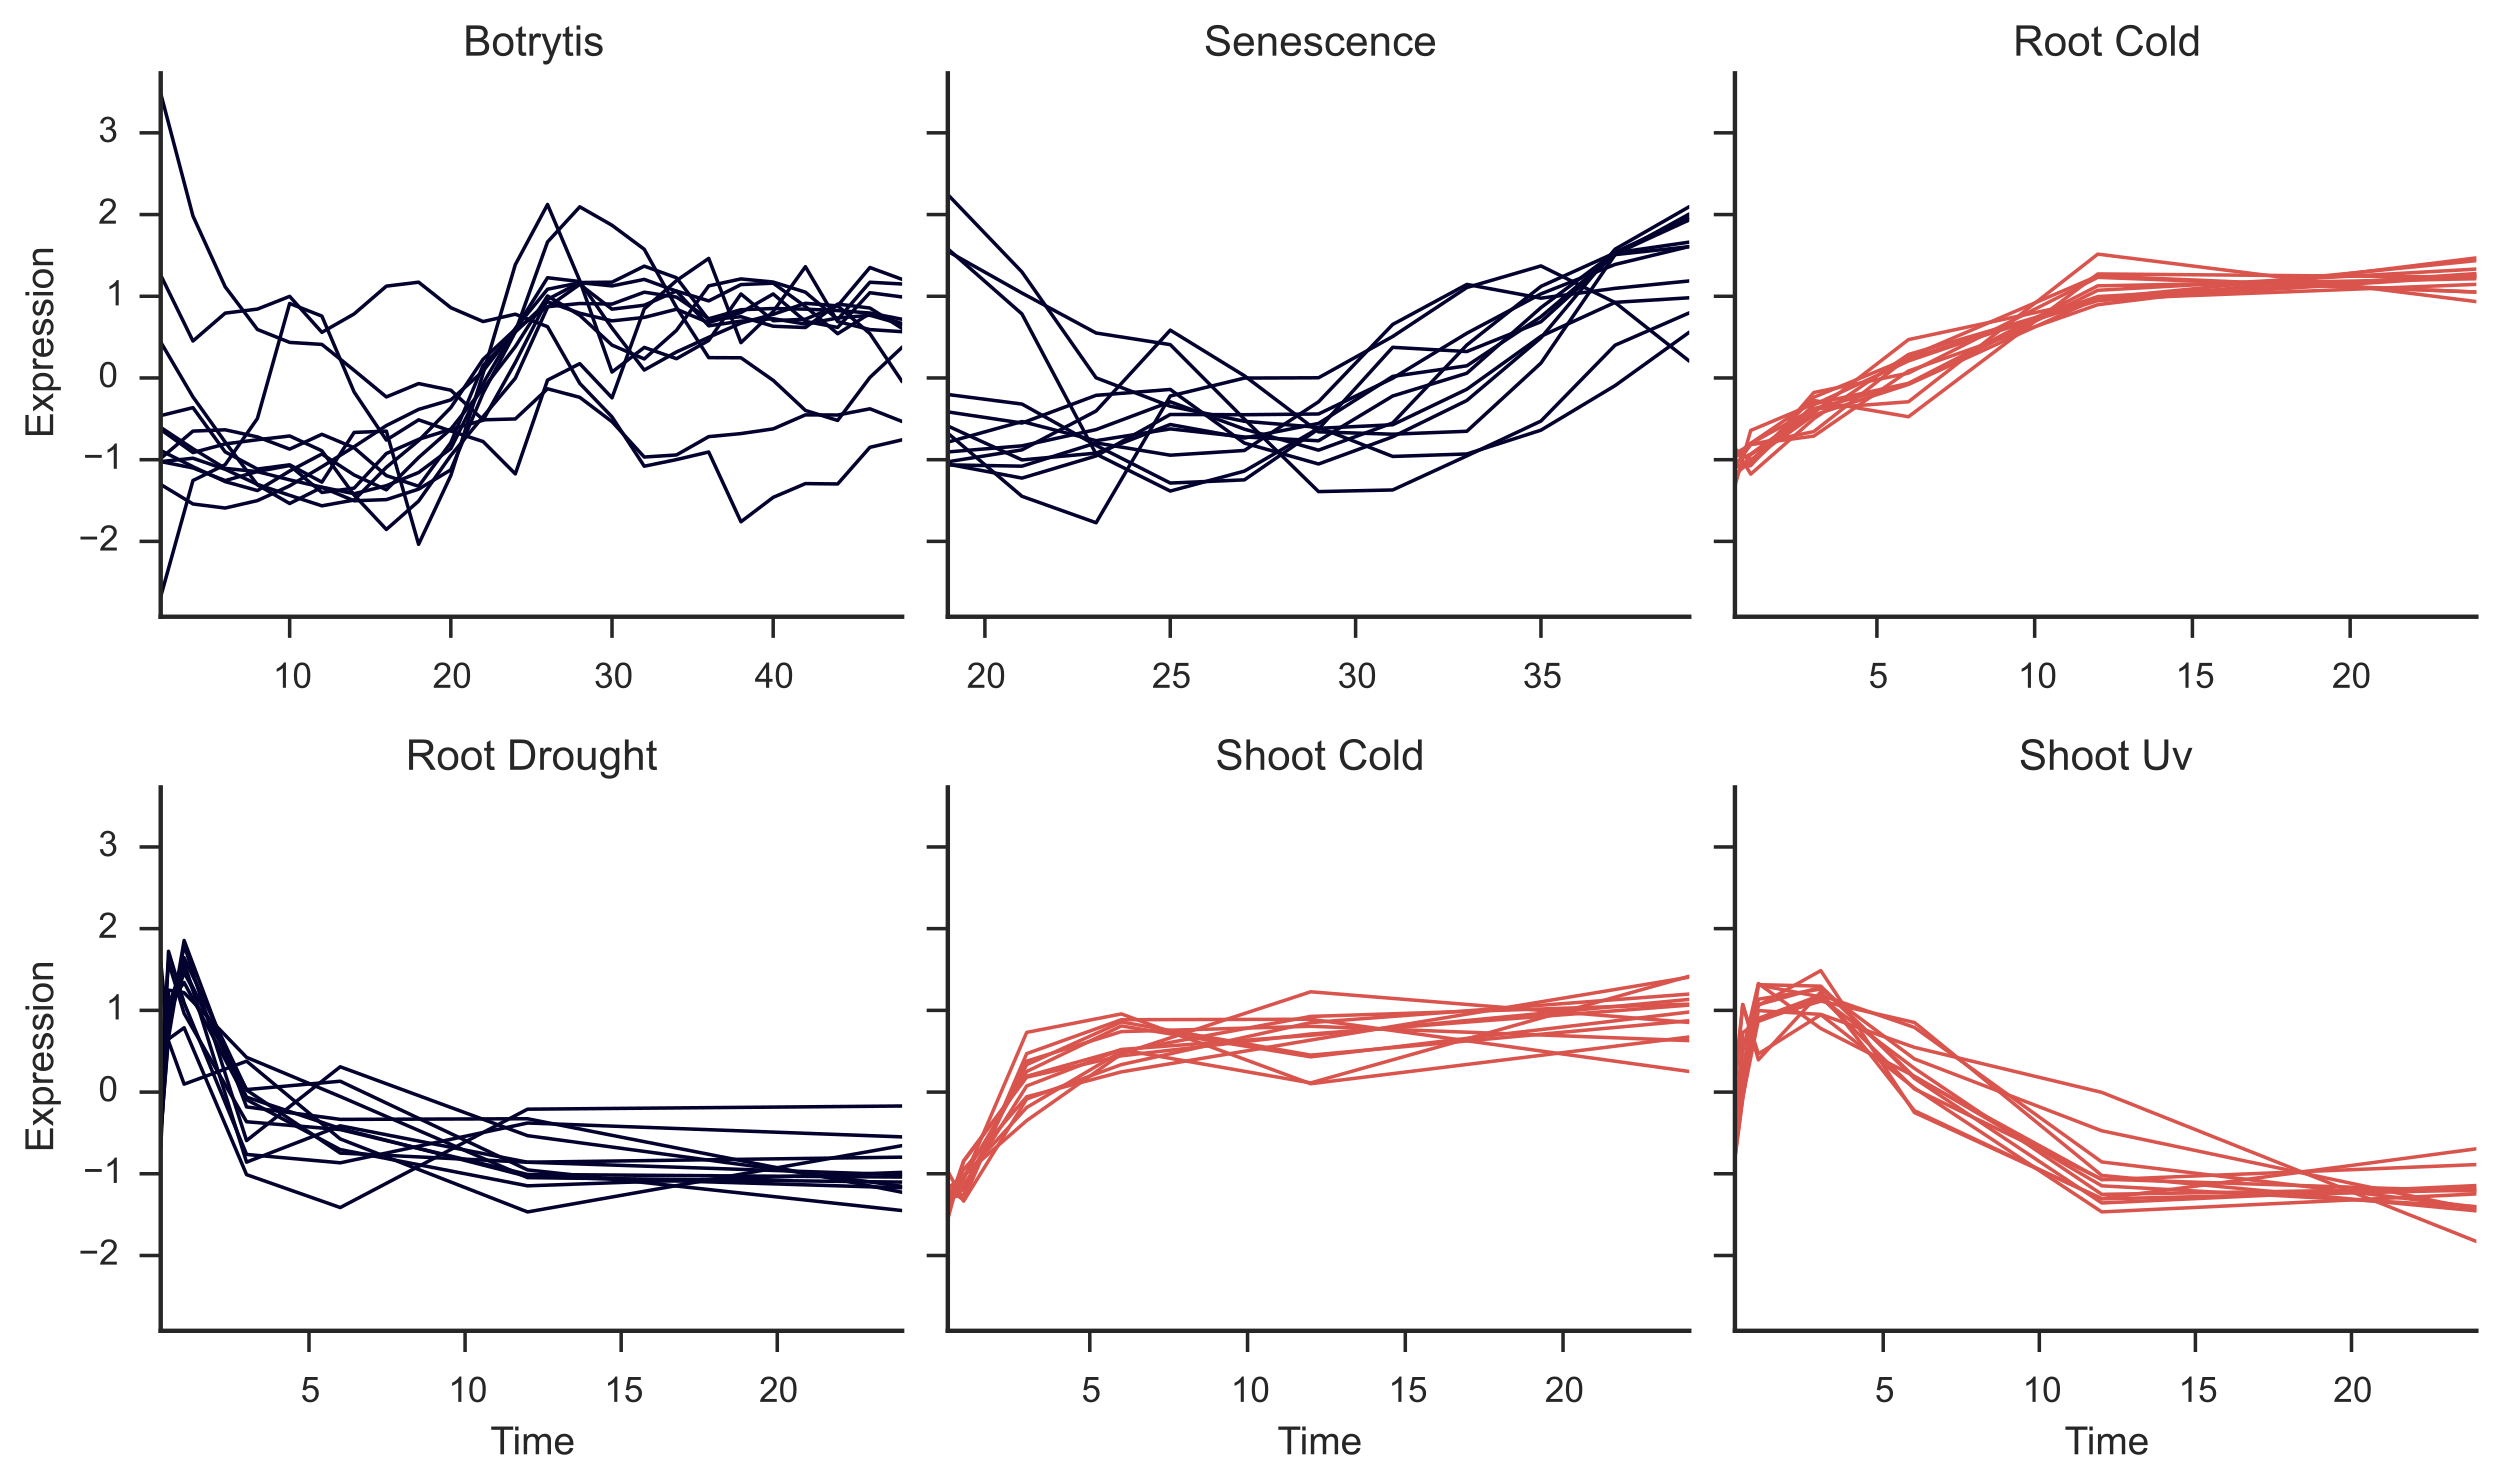 <?xml version="1.0" encoding="utf-8" standalone="no"?>
<!DOCTYPE svg PUBLIC "-//W3C//DTD SVG 1.1//EN"
  "http://www.w3.org/Graphics/SVG/1.1/DTD/svg11.dtd">
<!-- Created with matplotlib (http://matplotlib.org/) -->
<svg height="421pt" version="1.1" viewBox="0 0 709 421" width="709pt" xmlns="http://www.w3.org/2000/svg" xmlns:xlink="http://www.w3.org/1999/xlink">
 <defs>
  <style type="text/css">
*{stroke-linecap:butt;stroke-linejoin:round;}
  </style>
 </defs>
 <g id="figure_1">
  <g id="patch_1">
   <path d="
M0 421.823
L709.495 421.823
L709.495 0
L0 0
z
" style="fill:#ffffff;"/>
  </g>
  <g id="axes_1">
   <g id="patch_2">
    <path d="
M45.579 174.898
L255.844 174.898
L255.844 20.789
L45.579 20.789
z
" style="fill:#ffffff;"/>
   </g>
   <g id="matplotlib.axis_1">
    <g id="xtick_1">
     <g id="line2d_1">
      <defs>
       <path d="
M0 0
L0 6" id="me1deecec79" style="stroke:#262626;"/>
      </defs>
      <g>
       <use style="fill:#262626;stroke:#262626;" x="82.146" xlink:href="#me1deecec79" y="174.898"/>
      </g>
     </g>
     <g id="text_1">
      <!-- 10 -->
      <defs>
       <path d="
M4.156 35.297
Q4.156 48 6.766 55.734
Q9.375 63.484 14.516 67.672
Q19.672 71.875 27.484 71.875
Q33.25 71.875 37.594 69.547
Q41.938 67.234 44.766 62.859
Q47.609 58.5 49.219 52.219
Q50.828 45.953 50.828 35.297
Q50.828 22.703 48.234 14.969
Q45.656 7.234 40.5 3
Q35.359 -1.219 27.484 -1.219
Q17.141 -1.219 11.234 6.203
Q4.156 15.141 4.156 35.297
M13.188 35.297
Q13.188 17.672 17.312 11.828
Q21.438 6 27.484 6
Q33.547 6 37.672 11.859
Q41.797 17.719 41.797 35.297
Q41.797 52.984 37.672 58.781
Q33.547 64.594 27.391 64.594
Q21.344 64.594 17.719 59.469
Q13.188 52.938 13.188 35.297" id="ArialMT-30"/>
       <path d="
M37.25 0
L28.469 0
L28.469 56
Q25.297 52.984 20.141 49.953
Q14.984 46.922 10.891 45.406
L10.891 53.906
Q18.266 57.375 23.781 62.297
Q29.297 67.234 31.594 71.875
L37.25 71.875
z
" id="ArialMT-31"/>
      </defs>
      <g style="fill:#262626;" transform="translate(77.369 195.056)scale(0.1 -0.1)">
       <use xlink:href="#ArialMT-31"/>
       <use x="55.615" xlink:href="#ArialMT-30"/>
      </g>
     </g>
    </g>
    <g id="xtick_2">
     <g id="line2d_2">
      <g>
       <use style="fill:#262626;stroke:#262626;" x="127.856" xlink:href="#me1deecec79" y="174.898"/>
      </g>
     </g>
     <g id="text_2">
      <!-- 20 -->
      <defs>
       <path d="
M50.344 8.453
L50.344 0
L3.031 0
Q2.938 3.172 4.047 6.109
Q5.859 10.938 9.828 15.625
Q13.812 20.312 21.344 26.469
Q33.016 36.031 37.109 41.625
Q41.219 47.219 41.219 52.203
Q41.219 57.422 37.469 61
Q33.734 64.594 27.734 64.594
Q21.391 64.594 17.578 60.781
Q13.766 56.984 13.719 50.25
L4.688 51.172
Q5.609 61.281 11.656 66.578
Q17.719 71.875 27.938 71.875
Q38.234 71.875 44.234 66.156
Q50.25 60.453 50.25 52
Q50.25 47.703 48.484 43.547
Q46.734 39.406 42.656 34.812
Q38.578 30.219 29.109 22.219
Q21.188 15.578 18.938 13.203
Q16.703 10.844 15.234 8.453
z
" id="ArialMT-32"/>
      </defs>
      <g style="fill:#262626;" transform="translate(122.681 195.056)scale(0.1 -0.1)">
       <use xlink:href="#ArialMT-32"/>
       <use x="55.615" xlink:href="#ArialMT-30"/>
      </g>
     </g>
    </g>
    <g id="xtick_3">
     <g id="line2d_3">
      <g>
       <use style="fill:#262626;stroke:#262626;" x="173.566" xlink:href="#me1deecec79" y="174.898"/>
      </g>
     </g>
     <g id="text_3">
      <!-- 30 -->
      <defs>
       <path d="
M4.203 18.891
L12.984 20.062
Q14.5 12.594 18.141 9.297
Q21.781 6 27 6
Q33.203 6 37.469 10.297
Q41.75 14.594 41.75 20.953
Q41.75 27 37.797 30.922
Q33.844 34.859 27.734 34.859
Q25.25 34.859 21.531 33.891
L22.516 41.609
Q23.391 41.5 23.922 41.5
Q29.547 41.5 34.031 44.422
Q38.531 47.359 38.531 53.469
Q38.531 58.297 35.25 61.469
Q31.984 64.656 26.812 64.656
Q21.688 64.656 18.266 61.422
Q14.844 58.203 13.875 51.766
L5.078 53.328
Q6.688 62.156 12.391 67.016
Q18.109 71.875 26.609 71.875
Q32.469 71.875 37.391 69.359
Q42.328 66.844 44.938 62.5
Q47.562 58.156 47.562 53.266
Q47.562 48.641 45.062 44.828
Q42.578 41.016 37.703 38.766
Q44.047 37.312 47.562 32.688
Q51.078 28.078 51.078 21.141
Q51.078 11.766 44.234 5.25
Q37.406 -1.266 26.953 -1.266
Q17.531 -1.266 11.297 4.344
Q5.078 9.969 4.203 18.891" id="ArialMT-33"/>
      </defs>
      <g style="fill:#262626;" transform="translate(168.454 195.056)scale(0.1 -0.1)">
       <use xlink:href="#ArialMT-33"/>
       <use x="55.615" xlink:href="#ArialMT-30"/>
      </g>
     </g>
    </g>
    <g id="xtick_4">
     <g id="line2d_4">
      <g>
       <use style="fill:#262626;stroke:#262626;" x="219.276" xlink:href="#me1deecec79" y="174.898"/>
      </g>
     </g>
     <g id="text_4">
      <!-- 40 -->
      <defs>
       <path d="
M32.328 0
L32.328 17.141
L1.266 17.141
L1.266 25.203
L33.938 71.578
L41.109 71.578
L41.109 25.203
L50.781 25.203
L50.781 17.141
L41.109 17.141
L41.109 0
z

M32.328 25.203
L32.328 57.469
L9.906 25.203
z
" id="ArialMT-34"/>
      </defs>
      <g style="fill:#262626;" transform="translate(214.017 195.056)scale(0.1 -0.1)">
       <use xlink:href="#ArialMT-34"/>
       <use x="55.615" xlink:href="#ArialMT-30"/>
      </g>
     </g>
    </g>
   </g>
   <g id="matplotlib.axis_2">
    <g id="ytick_1">
     <g id="line2d_5">
      <defs>
       <path d="
M0 0
L-6 0" id="m4aded61697" style="stroke:#262626;"/>
      </defs>
      <g>
       <use style="fill:#262626;stroke:#262626;" x="45.579" xlink:href="#m4aded61697" y="153.54"/>
      </g>
     </g>
     <g id="text_5">
      <!-- −2 -->
      <defs>
       <path d="
M52.828 31.203
L5.562 31.203
L5.562 39.406
L52.828 39.406
z
" id="ArialMT-2212"/>
      </defs>
      <g style="fill:#262626;" transform="translate(22.26 156.125)scale(0.1 -0.1)">
       <use xlink:href="#ArialMT-2212"/>
       <use x="58.398" xlink:href="#ArialMT-32"/>
      </g>
     </g>
    </g>
    <g id="ytick_2">
     <g id="line2d_6">
      <g>
       <use style="fill:#262626;stroke:#262626;" x="45.579" xlink:href="#m4aded61697" y="130.367"/>
      </g>
     </g>
     <g id="text_6">
      <!-- −1 -->
      <g style="fill:#262626;" transform="translate(23.569 132.952)scale(0.1 -0.1)">
       <use xlink:href="#ArialMT-2212"/>
       <use x="58.398" xlink:href="#ArialMT-31"/>
      </g>
     </g>
    </g>
    <g id="ytick_3">
     <g id="line2d_7">
      <g>
       <use style="fill:#262626;stroke:#262626;" x="45.579" xlink:href="#m4aded61697" y="107.193"/>
      </g>
     </g>
     <g id="text_7">
      <!-- 0 -->
      <g style="fill:#262626;" transform="translate(27.911 109.779)scale(0.1 -0.1)">
       <use xlink:href="#ArialMT-30"/>
      </g>
     </g>
    </g>
    <g id="ytick_4">
     <g id="line2d_8">
      <g>
       <use style="fill:#262626;stroke:#262626;" x="45.579" xlink:href="#m4aded61697" y="84.02"/>
      </g>
     </g>
     <g id="text_8">
      <!-- 1 -->
      <g style="fill:#262626;" transform="translate(29.943 86.605)scale(0.1 -0.1)">
       <use xlink:href="#ArialMT-31"/>
      </g>
     </g>
    </g>
    <g id="ytick_5">
     <g id="line2d_9">
      <g>
       <use style="fill:#262626;stroke:#262626;" x="45.579" xlink:href="#m4aded61697" y="60.847"/>
      </g>
     </g>
     <g id="text_9">
      <!-- 2 -->
      <g style="fill:#262626;" transform="translate(27.838 63.432)scale(0.1 -0.1)">
       <use xlink:href="#ArialMT-32"/>
      </g>
     </g>
    </g>
    <g id="ytick_6">
     <g id="line2d_10">
      <g>
       <use style="fill:#262626;stroke:#262626;" x="45.579" xlink:href="#m4aded61697" y="37.674"/>
      </g>
     </g>
     <g id="text_10">
      <!-- 3 -->
      <g style="fill:#262626;" transform="translate(27.891 40.259)scale(0.1 -0.1)">
       <use xlink:href="#ArialMT-33"/>
      </g>
     </g>
    </g>
    <g id="text_11">
     <!-- Expression -->
     <defs>
      <path d="
M7.906 0
L7.906 71.578
L59.672 71.578
L59.672 63.141
L17.391 63.141
L17.391 41.219
L56.984 41.219
L56.984 32.812
L17.391 32.812
L17.391 8.453
L61.328 8.453
L61.328 0
z
" id="ArialMT-45"/>
      <path d="
M6.594 -19.875
L6.594 51.859
L14.594 51.859
L14.594 45.125
Q17.438 49.078 21 51.047
Q24.562 53.031 29.641 53.031
Q36.281 53.031 41.359 49.609
Q46.438 46.188 49.016 39.953
Q51.609 33.734 51.609 26.312
Q51.609 18.359 48.75 11.984
Q45.906 5.609 40.453 2.219
Q35.016 -1.172 29 -1.172
Q24.609 -1.172 21.109 0.688
Q17.625 2.547 15.375 5.375
L15.375 -19.875
z

M14.547 25.641
Q14.547 15.625 18.594 10.844
Q22.656 6.062 28.422 6.062
Q34.281 6.062 38.453 11.016
Q42.625 15.969 42.625 26.375
Q42.625 36.281 38.547 41.203
Q34.469 46.141 28.812 46.141
Q23.188 46.141 18.859 40.891
Q14.547 35.641 14.547 25.641" id="ArialMT-70"/>
      <path d="
M3.328 25.922
Q3.328 40.328 11.328 47.266
Q18.016 53.031 27.641 53.031
Q38.328 53.031 45.109 46.016
Q51.906 39.016 51.906 26.656
Q51.906 16.656 48.906 10.906
Q45.906 5.172 40.156 2
Q34.422 -1.172 27.641 -1.172
Q16.75 -1.172 10.031 5.812
Q3.328 12.797 3.328 25.922
M12.359 25.922
Q12.359 15.969 16.703 11.016
Q21.047 6.062 27.641 6.062
Q34.188 6.062 38.531 11.031
Q42.875 16.016 42.875 26.219
Q42.875 35.844 38.5 40.797
Q34.125 45.75 27.641 45.75
Q21.047 45.75 16.703 40.812
Q12.359 35.891 12.359 25.922" id="ArialMT-6f"/>
      <path d="
M0.734 0
L19.672 26.953
L2.156 51.859
L13.141 51.859
L21.094 39.703
Q23.344 36.234 24.703 33.891
Q26.859 37.109 28.656 39.594
L37.406 51.859
L47.906 51.859
L29.984 27.438
L49.266 0
L38.484 0
L27.828 16.109
L25 20.453
L11.375 0
z
" id="ArialMT-78"/>
      <path d="
M6.641 61.469
L6.641 71.578
L15.438 71.578
L15.438 61.469
z

M6.641 0
L6.641 51.859
L15.438 51.859
L15.438 0
z
" id="ArialMT-69"/>
      <path d="
M3.078 15.484
L11.766 16.844
Q12.5 11.625 15.844 8.844
Q19.188 6.062 25.203 6.062
Q31.25 6.062 34.172 8.516
Q37.109 10.984 37.109 14.312
Q37.109 17.281 34.516 19
Q32.719 20.172 25.531 21.969
Q15.875 24.422 12.141 26.203
Q8.406 27.984 6.469 31.125
Q4.547 34.281 4.547 38.094
Q4.547 41.547 6.125 44.5
Q7.719 47.469 10.453 49.422
Q12.5 50.922 16.031 51.969
Q19.578 53.031 23.641 53.031
Q29.734 53.031 34.344 51.266
Q38.969 49.516 41.156 46.5
Q43.359 43.5 44.188 38.484
L35.594 37.312
Q35.016 41.312 32.203 43.547
Q29.391 45.797 24.266 45.797
Q18.219 45.797 15.625 43.797
Q13.031 41.797 13.031 39.109
Q13.031 37.406 14.109 36.031
Q15.188 34.625 17.484 33.688
Q18.797 33.203 25.25 31.453
Q34.578 28.953 38.25 27.359
Q41.938 25.781 44.031 22.75
Q46.141 19.734 46.141 15.234
Q46.141 10.844 43.578 6.953
Q41.016 3.078 36.172 0.953
Q31.344 -1.172 25.25 -1.172
Q15.141 -1.172 9.844 3.031
Q4.547 7.234 3.078 15.484" id="ArialMT-73"/>
      <path d="
M6.594 0
L6.594 51.859
L14.5 51.859
L14.5 44.484
Q20.219 53.031 31 53.031
Q35.688 53.031 39.625 51.344
Q43.562 49.656 45.516 46.922
Q47.469 44.188 48.25 40.438
Q48.734 37.984 48.734 31.891
L48.734 0
L39.938 0
L39.938 31.547
Q39.938 36.922 38.906 39.578
Q37.891 42.234 35.281 43.812
Q32.672 45.406 29.156 45.406
Q23.531 45.406 19.453 41.844
Q15.375 38.281 15.375 28.328
L15.375 0
z
" id="ArialMT-6e"/>
      <path d="
M6.5 0
L6.5 51.859
L14.406 51.859
L14.406 44
Q17.438 49.516 20 51.266
Q22.562 53.031 25.641 53.031
Q30.078 53.031 34.672 50.203
L31.641 42.047
Q28.422 43.953 25.203 43.953
Q22.312 43.953 20.016 42.219
Q17.719 40.484 16.75 37.406
Q15.281 32.719 15.281 27.156
L15.281 0
z
" id="ArialMT-72"/>
      <path d="
M42.094 16.703
L51.172 15.578
Q49.031 7.625 43.219 3.219
Q37.406 -1.172 28.375 -1.172
Q17 -1.172 10.328 5.828
Q3.656 12.844 3.656 25.484
Q3.656 38.578 10.391 45.797
Q17.141 53.031 27.875 53.031
Q38.281 53.031 44.875 45.953
Q51.469 38.875 51.469 26.031
Q51.469 25.25 51.422 23.688
L12.75 23.688
Q13.234 15.141 17.578 10.594
Q21.922 6.062 28.422 6.062
Q33.25 6.062 36.672 8.594
Q40.094 11.141 42.094 16.703
M13.234 30.906
L42.188 30.906
Q41.609 37.453 38.875 40.719
Q34.672 45.797 27.984 45.797
Q21.922 45.797 17.797 41.75
Q13.672 37.703 13.234 30.906" id="ArialMT-65"/>
     </defs>
     <g style="fill:#262626;" transform="translate(15.074 124.237)rotate(-90.0)scale(0.11 -0.11)">
      <use xlink:href="#ArialMT-45"/>
      <use x="66.699" xlink:href="#ArialMT-78"/>
      <use x="116.699" xlink:href="#ArialMT-70"/>
      <use x="172.314" xlink:href="#ArialMT-72"/>
      <use x="205.615" xlink:href="#ArialMT-65"/>
      <use x="261.23" xlink:href="#ArialMT-73"/>
      <use x="311.23" xlink:href="#ArialMT-73"/>
      <use x="361.23" xlink:href="#ArialMT-69"/>
      <use x="383.447" xlink:href="#ArialMT-6f"/>
      <use x="439.062" xlink:href="#ArialMT-6e"/>
     </g>
    </g>
   </g>
   <g id="line2d_11">
    <path clip-path="url(#pa691a7dfe0)" d="
M45.579 97.017
L54.721 112.572
L63.862 125.373
L73.004 137.499
L82.147 142.796
L91.288 138.209
L100.43 142.023
L109.572 141.69
L118.714 138.716
L127.856 133.239
L136.998 111.502
L146.14 94.17
L155.282 85.568
L164.424 88.825
L173.566 90.999
L182.708 90.014
L191.85 87.694
L200.992 91.503
L210.134 88.64
L219.276 83.371
L228.418 91.134
L237.56 92.865
L246.702 83.013
L255.844 84.211" style="fill:none;stroke:#03012d;stroke-linecap:round;"/>
   </g>
   <g id="line2d_12">
    <path clip-path="url(#pa691a7dfe0)" d="
M45.579 169.19
L54.721 136.275
L63.862 131.783
L73.004 118.674
L82.147 86.063
L91.288 89.644
L100.43 111.175
L109.572 124.8
L118.714 119.066
L127.856 122.246
L136.998 125.219
L146.14 134.397
L155.282 107.797
L164.424 103.126
L173.566 112.826
L182.708 87.602
L191.85 79.571
L200.992 73.288
L210.134 97.171
L219.276 88.354
L228.418 75.639
L237.56 91.197
L246.702 93.477
L255.844 94.066" style="fill:none;stroke:#03012d;stroke-linecap:round;"/>
   </g>
   <g id="line2d_13">
    <path clip-path="url(#pa691a7dfe0)" d="
M45.579 130.908
L54.721 129.956
L63.862 133.098
L73.004 137.383
L82.147 140.482
L91.288 143.449
L100.43 141.8
L109.572 132.532
L118.714 124.978
L127.856 115.588
L136.998 101.897
L146.14 93.363
L155.282 86.984
L164.424 86.073
L173.566 86.237
L182.708 82.861
L191.85 84.261
L200.992 90.393
L210.134 87.833
L219.276 87.497
L228.418 87.672
L237.56 88.078
L246.702 88.77
L255.844 90.55" style="fill:none;stroke:#03012d;stroke-linecap:round;"/>
   </g>
   <g id="line2d_14">
    <path clip-path="url(#pa691a7dfe0)" d="
M45.579 130.009
L54.721 122.26
L63.862 121.89
L73.004 123.907
L82.147 127.373
L91.288 123.17
L100.43 126.992
L109.572 134.877
L118.714 137.912
L127.856 125.521
L136.998 103.66
L146.14 94.088
L155.282 68.619
L164.424 58.656
L173.566 63.89
L182.708 70.694
L191.85 87.196
L200.992 101.427
L210.134 101.47
L219.276 107.871
L228.418 116.4
L237.56 119.241
L246.702 107.042
L255.844 98.479" style="fill:none;stroke:#03012d;stroke-linecap:round;"/>
   </g>
   <g id="line2d_15">
    <path clip-path="url(#pa691a7dfe0)" d="
M45.579 121.83
L54.721 128.35
L63.862 125.899
L73.004 124.71
L82.147 123.642
L91.288 127.839
L100.43 140.386
L109.572 150.16
L118.714 142.114
L127.856 129.162
L136.998 118.169
L146.14 107.265
L155.282 87.148
L164.424 80.635
L173.566 87.68
L182.708 86.559
L191.85 82.548
L200.992 85.333
L210.134 80.712
L219.276 80.307
L228.418 86.922
L237.56 94.637
L246.702 88.888
L255.844 91.748" style="fill:none;stroke:#03012d;stroke-linecap:round;"/>
   </g>
   <g id="line2d_16">
    <path clip-path="url(#pa691a7dfe0)" d="
M45.579 130.892
L54.721 132.712
L63.862 136.297
L73.004 133.72
L82.147 132.014
L91.288 139.655
L100.43 138.437
L109.572 128.611
L118.714 124.604
L127.856 121.732
L136.998 119.186
L146.14 102.816
L155.282 84.902
L164.424 80.12
L173.566 80.023
L182.708 75.477
L191.85 78.779
L200.992 90.709
L210.134 89.813
L219.276 92.517
L228.418 92.886
L237.56 86.239
L246.702 87.356
L255.844 93.147" style="fill:none;stroke:#03012d;stroke-linecap:round;"/>
   </g>
   <g id="line2d_17">
    <path clip-path="url(#pa691a7dfe0)" d="
M45.579 26.497
L54.721 61.259
L63.862 81.336
L73.004 93.435
L82.147 97.109
L91.288 97.674
L100.43 105.024
L109.572 112.573
L118.714 108.781
L127.856 110.662
L136.998 119.061
L146.14 118.814
L155.282 110.261
L164.424 112.687
L173.566 119.59
L182.708 129.614
L191.85 129.025
L200.992 123.828
L210.134 122.964
L219.276 121.628
L228.418 117.656
L237.56 117.698
L246.702 115.934
L255.844 119.535" style="fill:none;stroke:#03012d;stroke-linecap:round;"/>
   </g>
   <g id="line2d_18">
    <path clip-path="url(#pa691a7dfe0)" d="
M45.579 127.755
L54.721 132.358
L63.862 136.585
L73.004 139.121
L82.147 133.586
L91.288 128.746
L100.43 134.704
L109.572 138.906
L118.714 129.758
L127.856 121.679
L136.998 110.201
L146.14 98.302
L155.282 83.935
L164.424 89.429
L173.566 97.877
L182.708 101.793
L191.85 93.691
L200.992 81.082
L210.134 79.099
L219.276 79.986
L228.418 82.862
L237.56 90.604
L246.702 80.041
L255.844 80.542" style="fill:none;stroke:#03012d;stroke-linecap:round;"/>
   </g>
   <g id="line2d_19">
    <path clip-path="url(#pa691a7dfe0)" d="
M45.579 121.221
L54.721 127.255
L63.862 132.845
L73.004 133.749
L82.147 136.094
L91.288 138.156
L100.43 140.024
L109.572 137.74
L118.714 134.006
L127.856 127.196
L136.998 108.775
L146.14 93.152
L155.282 82.031
L164.424 80.162
L173.566 81.085
L182.708 79.236
L191.85 82.574
L200.992 92.403
L210.134 91.075
L219.276 90.382
L228.418 91.908
L237.56 90.174
L246.702 89.4
L255.844 92.001" style="fill:none;stroke:#03012d;stroke-linecap:round;"/>
   </g>
   <g id="line2d_20">
    <path clip-path="url(#pa691a7dfe0)" d="
M45.579 78.044
L54.721 96.714
L63.862 88.802
L73.004 87.657
L82.147 84.052
L91.288 94.25
L100.43 89.028
L109.572 81.151
L118.714 80.027
L127.856 87.262
L136.998 91.193
L146.14 89.108
L155.282 92.644
L164.424 108.73
L173.566 118.239
L182.708 132.214
L191.85 130.337
L200.992 128.186
L210.134 147.972
L219.276 141.044
L228.418 137.146
L237.56 137.249
L246.702 126.863
L255.844 124.73" style="fill:none;stroke:#03012d;stroke-linecap:round;"/>
   </g>
   <g id="line2d_21">
    <path clip-path="url(#pa691a7dfe0)" d="
M45.579 117.863
L54.721 115.607
L63.862 128.161
L73.004 133.023
L82.147 131.817
L91.288 136.734
L100.43 122.639
L109.572 122.274
L118.714 154.363
L127.856 134.853
L136.998 105.945
L146.14 75.061
L155.282 57.994
L164.424 79.602
L173.566 105.506
L182.708 98.531
L191.85 101.723
L200.992 96.555
L210.134 83.37
L219.276 90.953
L228.418 90.525
L237.56 86.721
L246.702 94.609
L255.844 108.214" style="fill:none;stroke:#03012d;stroke-linecap:round;"/>
   </g>
   <g id="line2d_22">
    <path clip-path="url(#pa691a7dfe0)" d="
M45.579 137.392
L54.721 142.931
L63.862 144.079
L73.004 141.966
L82.147 137.778
L91.288 132.358
L100.43 126.686
L109.572 120.685
L118.714 116.102
L127.856 113.403
L136.998 105.26
L146.14 93.322
L155.282 78.762
L164.424 79.844
L173.566 93.038
L182.708 104.941
L191.85 99.815
L200.992 95.659
L210.134 91.631
L219.276 89.138
L228.418 86.008
L237.56 86.75
L246.702 75.87
L255.844 79.227" style="fill:none;stroke:#03012d;stroke-linecap:round;"/>
   </g>
   <g id="patch_3">
    <path d="
M45.579 174.898
L45.579 20.789" style="fill:none;stroke:#262626;stroke-linecap:square;stroke-linejoin:miter;stroke-width:1.25;"/>
   </g>
   <g id="patch_4">
    <path d="
M45.579 174.898
L255.844 174.898" style="fill:none;stroke:#262626;stroke-linecap:square;stroke-linejoin:miter;stroke-width:1.25;"/>
   </g>
   <g id="text_12">
    <!-- Botrytis -->
    <defs>
     <path d="
M7.328 0
L7.328 71.578
L34.188 71.578
Q42.391 71.578 47.344 69.406
Q52.297 67.234 55.094 62.719
Q57.906 58.203 57.906 53.266
Q57.906 48.688 55.422 44.625
Q52.938 40.578 47.906 38.094
Q54.391 36.188 57.875 31.594
Q61.375 27 61.375 20.75
Q61.375 15.719 59.25 11.391
Q57.125 7.078 54 4.734
Q50.875 2.391 46.156 1.188
Q41.453 0 34.625 0
z

M16.797 41.5
L32.281 41.5
Q38.578 41.5 41.312 42.328
Q44.922 43.406 46.75 45.891
Q48.578 48.391 48.578 52.156
Q48.578 55.719 46.875 58.422
Q45.172 61.141 41.984 62.141
Q38.812 63.141 31.109 63.141
L16.797 63.141
z

M16.797 8.453
L34.625 8.453
Q39.203 8.453 41.062 8.797
Q44.344 9.375 46.531 10.734
Q48.734 12.109 50.141 14.719
Q51.562 17.328 51.562 20.75
Q51.562 24.75 49.516 27.703
Q47.469 30.672 43.828 31.859
Q40.188 33.062 33.344 33.062
L16.797 33.062
z
" id="ArialMT-42"/>
     <path d="
M6.203 -19.969
L5.219 -11.719
Q8.109 -12.5 10.25 -12.5
Q13.188 -12.5 14.938 -11.516
Q16.703 -10.547 17.828 -8.797
Q18.656 -7.469 20.516 -2.25
Q20.75 -1.516 21.297 -0.094
L1.609 51.859
L11.078 51.859
L21.875 21.828
Q23.969 16.109 25.641 9.812
Q27.156 15.875 29.25 21.625
L40.328 51.859
L49.125 51.859
L29.391 -0.875
Q26.219 -9.422 24.469 -12.641
Q22.125 -17 19.094 -19.016
Q16.062 -21.047 11.859 -21.047
Q9.328 -21.047 6.203 -19.969" id="ArialMT-79"/>
     <path d="
M25.781 7.859
L27.047 0.094
Q23.344 -0.688 20.406 -0.688
Q15.625 -0.688 12.984 0.828
Q10.359 2.344 9.281 4.812
Q8.203 7.281 8.203 15.188
L8.203 45.016
L1.766 45.016
L1.766 51.859
L8.203 51.859
L8.203 64.703
L16.938 69.969
L16.938 51.859
L25.781 51.859
L25.781 45.016
L16.938 45.016
L16.938 14.703
Q16.938 10.938 17.406 9.859
Q17.875 8.797 18.922 8.156
Q19.969 7.516 21.922 7.516
Q23.391 7.516 25.781 7.859" id="ArialMT-74"/>
    </defs>
    <g style="fill:#262626;" transform="translate(131.379 15.789)scale(0.12 -0.12)">
     <use xlink:href="#ArialMT-42"/>
     <use x="66.699" xlink:href="#ArialMT-6f"/>
     <use x="122.314" xlink:href="#ArialMT-74"/>
     <use x="150.098" xlink:href="#ArialMT-72"/>
     <use x="183.398" xlink:href="#ArialMT-79"/>
     <use x="233.398" xlink:href="#ArialMT-74"/>
     <use x="261.182" xlink:href="#ArialMT-69"/>
     <use x="283.398" xlink:href="#ArialMT-73"/>
    </g>
   </g>
  </g>
  <g id="axes_2">
   <g id="patch_5">
    <path d="
M268.804 174.898
L479.069 174.898
L479.069 20.789
L268.804 20.789
z
" style="fill:#ffffff;"/>
   </g>
   <g id="matplotlib.axis_3">
    <g id="xtick_5">
     <g id="line2d_23">
      <g>
       <use style="fill:#262626;stroke:#262626;" x="279.317" xlink:href="#me1deecec79" y="174.898"/>
      </g>
     </g>
     <g id="text_13">
      <!-- 20 -->
      <g style="fill:#262626;" transform="translate(274.142 195.056)scale(0.1 -0.1)">
       <use xlink:href="#ArialMT-32"/>
       <use x="55.615" xlink:href="#ArialMT-30"/>
      </g>
     </g>
    </g>
    <g id="xtick_6">
     <g id="line2d_24">
      <g>
       <use style="fill:#262626;stroke:#262626;" x="331.884" xlink:href="#me1deecec79" y="174.898"/>
      </g>
     </g>
     <g id="text_14">
      <!-- 25 -->
      <defs>
       <path d="
M4.156 18.75
L13.375 19.531
Q14.406 12.797 18.141 9.391
Q21.875 6 27.156 6
Q33.5 6 37.891 10.781
Q42.281 15.578 42.281 23.484
Q42.281 31 38.062 35.344
Q33.844 39.703 27 39.703
Q22.75 39.703 19.328 37.766
Q15.922 35.844 13.969 32.766
L5.719 33.844
L12.641 70.609
L48.25 70.609
L48.25 62.203
L19.672 62.203
L15.828 42.969
Q22.266 47.469 29.344 47.469
Q38.719 47.469 45.156 40.969
Q51.609 34.469 51.609 24.266
Q51.609 14.547 45.953 7.469
Q39.062 -1.219 27.156 -1.219
Q17.391 -1.219 11.203 4.25
Q5.031 9.719 4.156 18.75" id="ArialMT-35"/>
      </defs>
      <g style="fill:#262626;" transform="translate(326.669 195.056)scale(0.1 -0.1)">
       <use xlink:href="#ArialMT-32"/>
       <use x="55.615" xlink:href="#ArialMT-35"/>
      </g>
     </g>
    </g>
    <g id="xtick_7">
     <g id="line2d_25">
      <g>
       <use style="fill:#262626;stroke:#262626;" x="384.45" xlink:href="#me1deecec79" y="174.898"/>
      </g>
     </g>
     <g id="text_15">
      <!-- 30 -->
      <g style="fill:#262626;" transform="translate(379.338 195.056)scale(0.1 -0.1)">
       <use xlink:href="#ArialMT-33"/>
       <use x="55.615" xlink:href="#ArialMT-30"/>
      </g>
     </g>
    </g>
    <g id="xtick_8">
     <g id="line2d_26">
      <g>
       <use style="fill:#262626;stroke:#262626;" x="437.016" xlink:href="#me1deecec79" y="174.898"/>
      </g>
     </g>
     <g id="text_16">
      <!-- 35 -->
      <g style="fill:#262626;" transform="translate(431.865 195.056)scale(0.1 -0.1)">
       <use xlink:href="#ArialMT-33"/>
       <use x="55.615" xlink:href="#ArialMT-35"/>
      </g>
     </g>
    </g>
   </g>
   <g id="matplotlib.axis_4">
    <g id="ytick_7">
     <g id="line2d_27">
      <g>
       <use style="fill:#262626;stroke:#262626;" x="268.804" xlink:href="#m4aded61697" y="153.54"/>
      </g>
     </g>
    </g>
    <g id="ytick_8">
     <g id="line2d_28">
      <g>
       <use style="fill:#262626;stroke:#262626;" x="268.804" xlink:href="#m4aded61697" y="130.367"/>
      </g>
     </g>
    </g>
    <g id="ytick_9">
     <g id="line2d_29">
      <g>
       <use style="fill:#262626;stroke:#262626;" x="268.804" xlink:href="#m4aded61697" y="107.193"/>
      </g>
     </g>
    </g>
    <g id="ytick_10">
     <g id="line2d_30">
      <g>
       <use style="fill:#262626;stroke:#262626;" x="268.804" xlink:href="#m4aded61697" y="84.02"/>
      </g>
     </g>
    </g>
    <g id="ytick_11">
     <g id="line2d_31">
      <g>
       <use style="fill:#262626;stroke:#262626;" x="268.804" xlink:href="#m4aded61697" y="60.847"/>
      </g>
     </g>
    </g>
    <g id="ytick_12">
     <g id="line2d_32">
      <g>
       <use style="fill:#262626;stroke:#262626;" x="268.804" xlink:href="#m4aded61697" y="37.674"/>
      </g>
     </g>
    </g>
   </g>
   <g id="line2d_33">
    <path clip-path="url(#pa61dcb5892)" d="
M268.804 131.649
L289.83 135.587
L310.857 129.299
L331.884 117.546
L352.91 117.618
L373.937 117.405
L394.963 107.272
L415.99 94.511
L437.016 83.342
L458.043 74.992
L479.069 69.907" style="fill:none;stroke:#03012d;stroke-linecap:round;"/>
   </g>
   <g id="line2d_34">
    <path clip-path="url(#pa61dcb5892)" d="
M268.804 70.567
L289.83 89.045
L310.857 128.784
L331.884 139.262
L352.91 133.602
L373.937 121.466
L394.963 120.461
L415.99 110.388
L437.016 95.356
L458.043 85.748
L479.069 84.451" style="fill:none;stroke:#03012d;stroke-linecap:round;"/>
   </g>
   <g id="line2d_35">
    <path clip-path="url(#pa61dcb5892)" d="
M268.804 111.878
L289.83 114.597
L310.857 126.313
L331.884 136.988
L352.91 136.088
L373.937 121.651
L394.963 98.501
L415.99 99.699
L437.016 91.24
L458.043 72.213
L479.069 69.962" style="fill:none;stroke:#03012d;stroke-linecap:round;"/>
   </g>
   <g id="line2d_36">
    <path clip-path="url(#pa61dcb5892)" d="
M268.804 125.387
L289.83 119.547
L310.857 124.978
L331.884 121.637
L352.91 123.927
L373.937 124.997
L394.963 112.303
L415.99 105.85
L437.016 87.229
L458.043 71.54
L479.069 61.731" style="fill:none;stroke:#03012d;stroke-linecap:round;"/>
   </g>
   <g id="line2d_37">
    <path clip-path="url(#pa61dcb5892)" d="
M268.804 71.278
L289.83 83.109
L310.857 94.446
L331.884 97.738
L352.91 118.866
L373.937 139.416
L394.963 138.955
L415.99 129.29
L437.016 119.407
L458.043 97.891
L479.069 88.733" style="fill:none;stroke:#03012d;stroke-linecap:round;"/>
   </g>
   <g id="line2d_38">
    <path clip-path="url(#pa61dcb5892)" d="
M268.804 120.81
L289.83 130.433
L310.857 128.496
L331.884 120.389
L352.91 124.223
L373.937 120.084
L394.963 106.743
L415.99 103.74
L437.016 89.821
L458.043 72.02
L479.069 62.368" style="fill:none;stroke:#03012d;stroke-linecap:round;"/>
   </g>
   <g id="line2d_39">
    <path clip-path="url(#pa61dcb5892)" d="
M268.804 55.192
L289.83 77.142
L310.857 107.151
L331.884 115.208
L352.91 119.488
L373.937 121.194
L394.963 129.444
L415.99 128.745
L437.016 121.991
L458.043 109.351
L479.069 94.224" style="fill:none;stroke:#03012d;stroke-linecap:round;"/>
   </g>
   <g id="line2d_40">
    <path clip-path="url(#pa61dcb5892)" d="
M268.804 128.169
L289.83 126.442
L310.857 121.829
L331.884 113.947
L352.91 121.709
L373.937 127.668
L394.963 119.949
L415.99 97.843
L437.016 81.213
L458.043 71.693
L479.069 68.665" style="fill:none;stroke:#03012d;stroke-linecap:round;"/>
   </g>
   <g id="line2d_41">
    <path clip-path="url(#pa61dcb5892)" d="
M268.804 116.818
L289.83 119.977
L310.857 112.115
L331.884 110.444
L352.91 125.654
L373.937 131.592
L394.963 123.877
L415.99 113.578
L437.016 95.795
L458.043 70.66
L479.069 58.62" style="fill:none;stroke:#03012d;stroke-linecap:round;"/>
   </g>
   <g id="line2d_42">
    <path clip-path="url(#pa61dcb5892)" d="
M268.804 122.854
L289.83 140.757
L310.857 148.25
L331.884 112.31
L352.91 107.221
L373.937 107.138
L394.963 95.433
L415.99 81.539
L437.016 75.415
L458.043 85.813
L479.069 102.398" style="fill:none;stroke:#03012d;stroke-linecap:round;"/>
   </g>
   <g id="line2d_43">
    <path clip-path="url(#pa61dcb5892)" d="
M268.804 131.833
L289.83 132.207
L310.857 125.61
L331.884 129.093
L352.91 127.754
L373.937 113.949
L394.963 92.014
L415.99 80.662
L437.016 84.56
L458.043 81.772
L479.069 79.674" style="fill:none;stroke:#03012d;stroke-linecap:round;"/>
   </g>
   <g id="line2d_44">
    <path clip-path="url(#pa61dcb5892)" d="
M268.804 130.957
L289.83 127.58
L310.857 116.559
L331.884 93.633
L352.91 106.569
L373.937 122.477
L394.963 123.139
L415.99 122.31
L437.016 102.966
L458.043 72.237
L479.069 60.702" style="fill:none;stroke:#03012d;stroke-linecap:round;"/>
   </g>
   <g id="patch_6">
    <path d="
M268.804 174.898
L268.804 20.789" style="fill:none;stroke:#262626;stroke-linecap:square;stroke-linejoin:miter;stroke-width:1.25;"/>
   </g>
   <g id="patch_7">
    <path d="
M268.804 174.898
L479.069 174.898" style="fill:none;stroke:#262626;stroke-linecap:square;stroke-linejoin:miter;stroke-width:1.25;"/>
   </g>
   <g id="text_17">
    <!-- Senescence -->
    <defs>
     <path d="
M4.5 23
L13.422 23.781
Q14.062 18.406 16.375 14.969
Q18.703 11.531 23.578 9.406
Q28.469 7.281 34.578 7.281
Q39.984 7.281 44.141 8.891
Q48.297 10.5 50.312 13.297
Q52.344 16.109 52.344 19.438
Q52.344 22.797 50.391 25.312
Q48.438 27.828 43.953 29.547
Q41.062 30.672 31.203 33.031
Q21.344 35.406 17.391 37.5
Q12.25 40.188 9.734 44.156
Q7.234 48.141 7.234 53.078
Q7.234 58.5 10.297 63.203
Q13.375 67.922 19.281 70.359
Q25.203 72.797 32.422 72.797
Q40.375 72.797 46.453 70.234
Q52.547 67.672 55.812 62.688
Q59.078 57.719 59.328 51.422
L50.25 50.734
Q49.516 57.516 45.281 60.984
Q41.062 64.453 32.812 64.453
Q24.219 64.453 20.281 61.297
Q16.359 58.156 16.359 53.719
Q16.359 49.859 19.141 47.359
Q21.875 44.875 33.422 42.266
Q44.969 39.656 49.266 37.703
Q55.516 34.812 58.484 30.391
Q61.469 25.984 61.469 20.219
Q61.469 14.5 58.203 9.438
Q54.938 4.391 48.797 1.578
Q42.672 -1.219 35.016 -1.219
Q25.297 -1.219 18.719 1.609
Q12.156 4.438 8.422 10.125
Q4.688 15.828 4.5 23" id="ArialMT-53"/>
     <path d="
M40.438 19
L49.078 17.875
Q47.656 8.938 41.812 3.875
Q35.984 -1.172 27.484 -1.172
Q16.844 -1.172 10.375 5.781
Q3.906 12.75 3.906 25.734
Q3.906 34.125 6.688 40.422
Q9.469 46.734 15.156 49.875
Q20.844 53.031 27.547 53.031
Q35.984 53.031 41.359 48.75
Q46.734 44.484 48.25 36.625
L39.703 35.297
Q38.484 40.531 35.375 43.156
Q32.281 45.797 27.875 45.797
Q21.234 45.797 17.078 41.031
Q12.938 36.281 12.938 25.984
Q12.938 15.531 16.938 10.797
Q20.953 6.062 27.391 6.062
Q32.562 6.062 36.031 9.234
Q39.5 12.406 40.438 19" id="ArialMT-63"/>
    </defs>
    <g style="fill:#262626;" transform="translate(341.433 15.789)scale(0.12 -0.12)">
     <use xlink:href="#ArialMT-53"/>
     <use x="66.699" xlink:href="#ArialMT-65"/>
     <use x="122.314" xlink:href="#ArialMT-6e"/>
     <use x="177.93" xlink:href="#ArialMT-65"/>
     <use x="233.545" xlink:href="#ArialMT-73"/>
     <use x="283.545" xlink:href="#ArialMT-63"/>
     <use x="333.545" xlink:href="#ArialMT-65"/>
     <use x="389.16" xlink:href="#ArialMT-6e"/>
     <use x="444.775" xlink:href="#ArialMT-63"/>
     <use x="494.775" xlink:href="#ArialMT-65"/>
    </g>
   </g>
  </g>
  <g id="axes_3">
   <g id="patch_8">
    <path d="
M492.029 174.898
L702.295 174.898
L702.295 20.789
L492.029 20.789
z
" style="fill:#ffffff;"/>
   </g>
   <g id="matplotlib.axis_5">
    <g id="xtick_9">
     <g id="line2d_45">
      <g>
       <use style="fill:#262626;stroke:#262626;" x="532.293" xlink:href="#me1deecec79" y="174.898"/>
      </g>
     </g>
     <g id="text_18">
      <!-- 5 -->
      <g style="fill:#262626;" transform="translate(529.92 195.056)scale(0.1 -0.1)">
       <use xlink:href="#ArialMT-35"/>
      </g>
     </g>
    </g>
    <g id="xtick_10">
     <g id="line2d_46">
      <g>
       <use style="fill:#262626;stroke:#262626;" x="577.03" xlink:href="#me1deecec79" y="174.898"/>
      </g>
     </g>
     <g id="text_19">
      <!-- 10 -->
      <g style="fill:#262626;" transform="translate(572.253 195.056)scale(0.1 -0.1)">
       <use xlink:href="#ArialMT-31"/>
       <use x="55.615" xlink:href="#ArialMT-30"/>
      </g>
     </g>
    </g>
    <g id="xtick_11">
     <g id="line2d_47">
      <g>
       <use style="fill:#262626;stroke:#262626;" x="621.767" xlink:href="#me1deecec79" y="174.898"/>
      </g>
     </g>
     <g id="text_20">
      <!-- 15 -->
      <g style="fill:#262626;" transform="translate(616.951 195.056)scale(0.1 -0.1)">
       <use xlink:href="#ArialMT-31"/>
       <use x="55.615" xlink:href="#ArialMT-35"/>
      </g>
     </g>
    </g>
    <g id="xtick_12">
     <g id="line2d_48">
      <g>
       <use style="fill:#262626;stroke:#262626;" x="666.505" xlink:href="#me1deecec79" y="174.898"/>
      </g>
     </g>
     <g id="text_21">
      <!-- 20 -->
      <g style="fill:#262626;" transform="translate(661.33 195.056)scale(0.1 -0.1)">
       <use xlink:href="#ArialMT-32"/>
       <use x="55.615" xlink:href="#ArialMT-30"/>
      </g>
     </g>
    </g>
   </g>
   <g id="matplotlib.axis_6">
    <g id="ytick_13">
     <g id="line2d_49">
      <g>
       <use style="fill:#262626;stroke:#262626;" x="492.029" xlink:href="#m4aded61697" y="153.54"/>
      </g>
     </g>
    </g>
    <g id="ytick_14">
     <g id="line2d_50">
      <g>
       <use style="fill:#262626;stroke:#262626;" x="492.029" xlink:href="#m4aded61697" y="130.367"/>
      </g>
     </g>
    </g>
    <g id="ytick_15">
     <g id="line2d_51">
      <g>
       <use style="fill:#262626;stroke:#262626;" x="492.029" xlink:href="#m4aded61697" y="107.193"/>
      </g>
     </g>
    </g>
    <g id="ytick_16">
     <g id="line2d_52">
      <g>
       <use style="fill:#262626;stroke:#262626;" x="492.029" xlink:href="#m4aded61697" y="84.02"/>
      </g>
     </g>
    </g>
    <g id="ytick_17">
     <g id="line2d_53">
      <g>
       <use style="fill:#262626;stroke:#262626;" x="492.029" xlink:href="#m4aded61697" y="60.847"/>
      </g>
     </g>
    </g>
    <g id="ytick_18">
     <g id="line2d_54">
      <g>
       <use style="fill:#262626;stroke:#262626;" x="492.029" xlink:href="#m4aded61697" y="37.674"/>
      </g>
     </g>
    </g>
   </g>
   <g id="line2d_55">
    <path clip-path="url(#p3aeff855be)" d="
M492.029 129.89
L496.503 125.776
L514.398 115.945
L541.24 113.941
L594.925 72.072
L702.295 85.537" style="fill:none;stroke:#d9544d;stroke-linecap:round;"/>
   </g>
   <g id="line2d_56">
    <path clip-path="url(#p3aeff855be)" d="
M492.029 132.036
L496.503 131.797
L514.398 114.793
L541.24 102.364
L594.925 84.103
L702.295 78.068" style="fill:none;stroke:#d9544d;stroke-linecap:round;"/>
   </g>
   <g id="line2d_57">
    <path clip-path="url(#p3aeff855be)" d="
M492.029 127.522
L496.503 130.416
L514.398 117.701
L541.24 109.025
L594.925 84.584
L702.295 73.913" style="fill:none;stroke:#d9544d;stroke-linecap:round;"/>
   </g>
   <g id="line2d_58">
    <path clip-path="url(#p3aeff855be)" d="
M492.029 137.728
L496.503 122.072
L514.398 114.537
L541.24 108.713
L594.925 81.058
L702.295 79.052" style="fill:none;stroke:#d9544d;stroke-linecap:round;"/>
   </g>
   <g id="line2d_59">
    <path clip-path="url(#p3aeff855be)" d="
M492.029 131.056
L496.503 128.756
L514.398 115.885
L541.24 108.83
L594.925 82.327
L702.295 76.306" style="fill:none;stroke:#d9544d;stroke-linecap:round;"/>
   </g>
   <g id="line2d_60">
    <path clip-path="url(#p3aeff855be)" d="
M492.029 128.667
L496.503 126.066
L514.398 123.681
L541.24 105.202
L594.925 86.412
L702.295 73.133" style="fill:none;stroke:#d9544d;stroke-linecap:round;"/>
   </g>
   <g id="line2d_61">
    <path clip-path="url(#p3aeff855be)" d="
M492.029 126.938
L496.503 134.458
L514.398 118.753
L541.24 100.524
L594.925 84.912
L702.295 77.576" style="fill:none;stroke:#d9544d;stroke-linecap:round;"/>
   </g>
   <g id="line2d_62">
    <path clip-path="url(#p3aeff855be)" d="
M492.029 134.512
L496.503 130.855
L514.398 112.653
L541.24 101.612
L594.925 85.27
L702.295 78.259" style="fill:none;stroke:#d9544d;stroke-linecap:round;"/>
   </g>
   <g id="line2d_63">
    <path clip-path="url(#p3aeff855be)" d="
M492.029 135.353
L496.503 128.953
L514.398 117.034
L541.24 96.308
L594.925 84.87
L702.295 80.643" style="fill:none;stroke:#d9544d;stroke-linecap:round;"/>
   </g>
   <g id="line2d_64">
    <path clip-path="url(#p3aeff855be)" d="
M492.029 132.468
L496.503 132.081
L514.398 111.313
L541.24 105.811
L594.925 78.654
L702.295 82.833" style="fill:none;stroke:#d9544d;stroke-linecap:round;"/>
   </g>
   <g id="line2d_65">
    <path clip-path="url(#p3aeff855be)" d="
M492.029 132.326
L496.503 126.074
L514.398 122.395
L541.24 101.276
L594.925 78.254
L702.295 82.836" style="fill:none;stroke:#d9544d;stroke-linecap:round;"/>
   </g>
   <g id="line2d_66">
    <path clip-path="url(#p3aeff855be)" d="
M492.029 129.37
L496.503 125.731
L514.398 113.576
L541.24 118.191
L594.925 77.688
L702.295 78.605" style="fill:none;stroke:#d9544d;stroke-linecap:round;"/>
   </g>
   <g id="patch_9">
    <path d="
M492.029 174.898
L492.029 20.789" style="fill:none;stroke:#262626;stroke-linecap:square;stroke-linejoin:miter;stroke-width:1.25;"/>
   </g>
   <g id="patch_10">
    <path d="
M492.029 174.898
L702.295 174.898" style="fill:none;stroke:#262626;stroke-linecap:square;stroke-linejoin:miter;stroke-width:1.25;"/>
   </g>
   <g id="text_22">
    <!-- Root Cold -->
    <defs>
     <path d="
M7.859 0
L7.859 71.578
L39.594 71.578
Q49.172 71.578 54.141 69.641
Q59.125 67.719 62.109 62.828
Q65.094 57.953 65.094 52.047
Q65.094 44.438 60.156 39.203
Q55.219 33.984 44.922 32.562
Q48.688 30.766 50.641 29
Q54.781 25.203 58.5 19.484
L70.953 0
L59.031 0
L49.562 14.891
Q45.406 21.344 42.719 24.75
Q40.047 28.172 37.922 29.531
Q35.797 30.906 33.594 31.453
Q31.984 31.781 28.328 31.781
L17.328 31.781
L17.328 0
z

M17.328 39.984
L37.703 39.984
Q44.188 39.984 47.844 41.328
Q51.516 42.672 53.422 45.625
Q55.328 48.578 55.328 52.047
Q55.328 57.125 51.641 60.391
Q47.953 63.672 39.984 63.672
L17.328 63.672
z
" id="ArialMT-52"/>
     <path d="
M58.797 25.094
L68.266 22.703
Q65.281 11.031 57.547 4.906
Q49.812 -1.219 38.625 -1.219
Q27.047 -1.219 19.797 3.484
Q12.547 8.203 8.766 17.141
Q4.984 26.078 4.984 36.328
Q4.984 47.516 9.25 55.828
Q13.531 64.156 21.406 68.469
Q29.297 72.797 38.766 72.797
Q49.516 72.797 56.828 67.328
Q64.156 61.859 67.047 51.953
L57.719 49.75
Q55.219 57.562 50.484 61.125
Q45.75 64.703 38.578 64.703
Q30.328 64.703 24.781 60.734
Q19.234 56.781 16.984 50.109
Q14.75 43.453 14.75 36.375
Q14.75 27.25 17.406 20.438
Q20.062 13.625 25.672 10.25
Q31.297 6.891 37.844 6.891
Q45.797 6.891 51.312 11.469
Q56.844 16.062 58.797 25.094" id="ArialMT-43"/>
     <path id="ArialMT-20"/>
     <path d="
M40.234 0
L40.234 6.547
Q35.297 -1.172 25.734 -1.172
Q19.531 -1.172 14.328 2.25
Q9.125 5.672 6.266 11.797
Q3.422 17.922 3.422 25.875
Q3.422 33.641 6 39.969
Q8.594 46.297 13.766 49.656
Q18.953 53.031 25.344 53.031
Q30.031 53.031 33.688 51.047
Q37.359 49.078 39.656 45.906
L39.656 71.578
L48.391 71.578
L48.391 0
z

M12.453 25.875
Q12.453 15.922 16.641 10.984
Q20.844 6.062 26.562 6.062
Q32.328 6.062 36.344 10.766
Q40.375 15.484 40.375 25.141
Q40.375 35.797 36.266 40.766
Q32.172 45.75 26.172 45.75
Q20.312 45.75 16.375 40.969
Q12.453 36.188 12.453 25.875" id="ArialMT-64"/>
     <path d="
M6.391 0
L6.391 71.578
L15.188 71.578
L15.188 0
z
" id="ArialMT-6c"/>
    </defs>
    <g style="fill:#262626;" transform="translate(570.916 15.789)scale(0.12 -0.12)">
     <use xlink:href="#ArialMT-52"/>
     <use x="72.217" xlink:href="#ArialMT-6f"/>
     <use x="127.832" xlink:href="#ArialMT-6f"/>
     <use x="183.447" xlink:href="#ArialMT-74"/>
     <use x="211.23" xlink:href="#ArialMT-20"/>
     <use x="239.014" xlink:href="#ArialMT-43"/>
     <use x="311.23" xlink:href="#ArialMT-6f"/>
     <use x="366.846" xlink:href="#ArialMT-6c"/>
     <use x="389.062" xlink:href="#ArialMT-64"/>
    </g>
   </g>
  </g>
  <g id="axes_4">
   <g id="patch_11">
    <path d="
M45.579 377.418
L255.844 377.418
L255.844 223.309
L45.579 223.309
z
" style="fill:#ffffff;"/>
   </g>
   <g id="matplotlib.axis_7">
    <g id="xtick_13">
     <g id="line2d_67">
      <g>
       <use style="fill:#262626;stroke:#262626;" x="87.632" xlink:href="#me1deecec79" y="377.418"/>
      </g>
     </g>
     <g id="text_23">
      <!-- 5 -->
      <g style="fill:#262626;" transform="translate(85.259 397.576)scale(0.1 -0.1)">
       <use xlink:href="#ArialMT-35"/>
      </g>
     </g>
    </g>
    <g id="xtick_14">
     <g id="line2d_68">
      <g>
       <use style="fill:#262626;stroke:#262626;" x="131.898" xlink:href="#me1deecec79" y="377.418"/>
      </g>
     </g>
     <g id="text_24">
      <!-- 10 -->
      <g style="fill:#262626;" transform="translate(127.121 397.576)scale(0.1 -0.1)">
       <use xlink:href="#ArialMT-31"/>
       <use x="55.615" xlink:href="#ArialMT-30"/>
      </g>
     </g>
    </g>
    <g id="xtick_15">
     <g id="line2d_69">
      <g>
       <use style="fill:#262626;stroke:#262626;" x="176.164" xlink:href="#me1deecec79" y="377.418"/>
      </g>
     </g>
     <g id="text_25">
      <!-- 15 -->
      <g style="fill:#262626;" transform="translate(171.348 397.576)scale(0.1 -0.1)">
       <use xlink:href="#ArialMT-31"/>
       <use x="55.615" xlink:href="#ArialMT-35"/>
      </g>
     </g>
    </g>
    <g id="xtick_16">
     <g id="line2d_70">
      <g>
       <use style="fill:#262626;stroke:#262626;" x="220.431" xlink:href="#me1deecec79" y="377.418"/>
      </g>
     </g>
     <g id="text_26">
      <!-- 20 -->
      <g style="fill:#262626;" transform="translate(215.256 397.576)scale(0.1 -0.1)">
       <use xlink:href="#ArialMT-32"/>
       <use x="55.615" xlink:href="#ArialMT-30"/>
      </g>
     </g>
    </g>
    <g id="text_27">
     <!-- Time -->
     <defs>
      <path d="
M6.594 0
L6.594 51.859
L14.453 51.859
L14.453 44.578
Q16.891 48.391 20.938 50.703
Q25 53.031 30.172 53.031
Q35.938 53.031 39.625 50.641
Q43.312 48.25 44.828 43.953
Q50.984 53.031 60.844 53.031
Q68.562 53.031 72.703 48.75
Q76.859 44.484 76.859 35.594
L76.859 0
L68.109 0
L68.109 32.672
Q68.109 37.938 67.25 40.25
Q66.406 42.578 64.156 43.984
Q61.922 45.406 58.891 45.406
Q53.422 45.406 49.797 41.766
Q46.188 38.141 46.188 30.125
L46.188 0
L37.406 0
L37.406 33.688
Q37.406 39.547 35.25 42.469
Q33.109 45.406 28.219 45.406
Q24.516 45.406 21.359 43.453
Q18.219 41.5 16.797 37.734
Q15.375 33.984 15.375 26.906
L15.375 0
z
" id="ArialMT-6d"/>
      <path d="
M25.922 0
L25.922 63.141
L2.344 63.141
L2.344 71.578
L59.078 71.578
L59.078 63.141
L35.406 63.141
L35.406 0
z
" id="ArialMT-54"/>
     </defs>
     <g style="fill:#262626;" transform="translate(139.053 412.437)scale(0.11 -0.11)">
      <use xlink:href="#ArialMT-54"/>
      <use x="57.334" xlink:href="#ArialMT-69"/>
      <use x="79.551" xlink:href="#ArialMT-6d"/>
      <use x="162.852" xlink:href="#ArialMT-65"/>
     </g>
    </g>
   </g>
   <g id="matplotlib.axis_8">
    <g id="ytick_19">
     <g id="line2d_71">
      <g>
       <use style="fill:#262626;stroke:#262626;" x="45.579" xlink:href="#m4aded61697" y="356.06"/>
      </g>
     </g>
     <g id="text_28">
      <!-- −2 -->
      <g style="fill:#262626;" transform="translate(22.26 358.645)scale(0.1 -0.1)">
       <use xlink:href="#ArialMT-2212"/>
       <use x="58.398" xlink:href="#ArialMT-32"/>
      </g>
     </g>
    </g>
    <g id="ytick_20">
     <g id="line2d_72">
      <g>
       <use style="fill:#262626;stroke:#262626;" x="45.579" xlink:href="#m4aded61697" y="332.887"/>
      </g>
     </g>
     <g id="text_29">
      <!-- −1 -->
      <g style="fill:#262626;" transform="translate(23.569 335.472)scale(0.1 -0.1)">
       <use xlink:href="#ArialMT-2212"/>
       <use x="58.398" xlink:href="#ArialMT-31"/>
      </g>
     </g>
    </g>
    <g id="ytick_21">
     <g id="line2d_73">
      <g>
       <use style="fill:#262626;stroke:#262626;" x="45.579" xlink:href="#m4aded61697" y="309.713"/>
      </g>
     </g>
     <g id="text_30">
      <!-- 0 -->
      <g style="fill:#262626;" transform="translate(27.911 312.299)scale(0.1 -0.1)">
       <use xlink:href="#ArialMT-30"/>
      </g>
     </g>
    </g>
    <g id="ytick_22">
     <g id="line2d_74">
      <g>
       <use style="fill:#262626;stroke:#262626;" x="45.579" xlink:href="#m4aded61697" y="286.54"/>
      </g>
     </g>
     <g id="text_31">
      <!-- 1 -->
      <g style="fill:#262626;" transform="translate(29.943 289.125)scale(0.1 -0.1)">
       <use xlink:href="#ArialMT-31"/>
      </g>
     </g>
    </g>
    <g id="ytick_23">
     <g id="line2d_75">
      <g>
       <use style="fill:#262626;stroke:#262626;" x="45.579" xlink:href="#m4aded61697" y="263.367"/>
      </g>
     </g>
     <g id="text_32">
      <!-- 2 -->
      <g style="fill:#262626;" transform="translate(27.838 265.952)scale(0.1 -0.1)">
       <use xlink:href="#ArialMT-32"/>
      </g>
     </g>
    </g>
    <g id="ytick_24">
     <g id="line2d_76">
      <g>
       <use style="fill:#262626;stroke:#262626;" x="45.579" xlink:href="#m4aded61697" y="240.194"/>
      </g>
     </g>
     <g id="text_33">
      <!-- 3 -->
      <g style="fill:#262626;" transform="translate(27.891 242.779)scale(0.1 -0.1)">
       <use xlink:href="#ArialMT-33"/>
      </g>
     </g>
    </g>
    <g id="text_34">
     <!-- Expression -->
     <g style="fill:#262626;" transform="translate(15.074 326.757)rotate(-90.0)scale(0.11 -0.11)">
      <use xlink:href="#ArialMT-45"/>
      <use x="66.699" xlink:href="#ArialMT-78"/>
      <use x="116.699" xlink:href="#ArialMT-70"/>
      <use x="172.314" xlink:href="#ArialMT-72"/>
      <use x="205.615" xlink:href="#ArialMT-65"/>
      <use x="261.23" xlink:href="#ArialMT-73"/>
      <use x="311.23" xlink:href="#ArialMT-73"/>
      <use x="361.23" xlink:href="#ArialMT-69"/>
      <use x="383.447" xlink:href="#ArialMT-6f"/>
      <use x="439.062" xlink:href="#ArialMT-6e"/>
     </g>
    </g>
   </g>
   <g id="line2d_77">
    <path clip-path="url(#p4d13165c25)" d="
M45.579 303.348
L47.792 285.1
L52.219 272.923
L69.925 329.579
L96.485 319.28
L149.605 329.6
L255.844 328.165" style="fill:none;stroke:#03012d;stroke-linecap:round;"/>
   </g>
   <g id="line2d_78">
    <path clip-path="url(#p4d13165c25)" d="
M45.579 321.238
L47.792 294.267
L52.219 267.963
L69.925 323.471
L96.485 302.544
L149.605 322.077
L255.844 336.434" style="fill:none;stroke:#03012d;stroke-linecap:round;"/>
   </g>
   <g id="line2d_79">
    <path clip-path="url(#p4d13165c25)" d="
M45.579 297.867
L47.792 284.807
L52.219 278.643
L69.925 311.871
L96.485 326.023
L149.605 336.302
L255.844 332.481" style="fill:none;stroke:#03012d;stroke-linecap:round;"/>
   </g>
   <g id="line2d_80">
    <path clip-path="url(#p4d13165c25)" d="
M45.579 310.609
L47.792 286.839
L52.219 271.611
L69.925 309.13
L96.485 327.019
L149.605 329.62
L255.844 333.167" style="fill:none;stroke:#03012d;stroke-linecap:round;"/>
   </g>
   <g id="line2d_81">
    <path clip-path="url(#p4d13165c25)" d="
M45.579 315.675
L47.792 269.789
L52.219 284.443
L69.925 327.401
L96.485 329.775
L149.605 318.485
L255.844 322.426" style="fill:none;stroke:#03012d;stroke-linecap:round;"/>
   </g>
   <g id="line2d_82">
    <path clip-path="url(#p4d13165c25)" d="
M45.579 305.726
L47.792 285.668
L52.219 274.927
L69.925 311.139
L96.485 320.039
L149.605 333.644
L255.844 336.852" style="fill:none;stroke:#03012d;stroke-linecap:round;"/>
   </g>
   <g id="line2d_83">
    <path clip-path="url(#p4d13165c25)" d="
M45.579 325.608
L47.792 280.801
L52.219 281.53
L69.925 299.865
L96.485 310.969
L149.605 333.974
L255.844 335.247" style="fill:none;stroke:#03012d;stroke-linecap:round;"/>
   </g>
   <g id="line2d_84">
    <path clip-path="url(#p4d13165c25)" d="
M45.579 302.366
L47.792 272.84
L52.219 287.411
L69.925 318.129
L96.485 320.35
L149.605 333.08
L255.844 333.818" style="fill:none;stroke:#03012d;stroke-linecap:round;"/>
   </g>
   <g id="line2d_85">
    <path clip-path="url(#p4d13165c25)" d="
M45.579 312.656
L47.792 288.79
L52.219 275.81
L69.925 309.005
L96.485 306.636
L149.605 331.785
L255.844 343.313" style="fill:none;stroke:#03012d;stroke-linecap:round;"/>
   </g>
   <g id="line2d_86">
    <path clip-path="url(#p4d13165c25)" d="
M45.579 278.036
L47.792 294.672
L52.219 291.474
L69.925 333.128
L96.485 342.459
L149.605 314.563
L255.844 313.662" style="fill:none;stroke:#03012d;stroke-linecap:round;"/>
   </g>
   <g id="line2d_87">
    <path clip-path="url(#p4d13165c25)" d="
M45.579 272.709
L47.792 295.279
L52.219 307.467
L69.925 300.941
L96.485 323.003
L149.605 343.704
L255.844 324.891" style="fill:none;stroke:#03012d;stroke-linecap:round;"/>
   </g>
   <g id="line2d_88">
    <path clip-path="url(#p4d13165c25)" d="
M45.579 321.717
L47.792 292.755
L52.219 266.728
L69.925 313.926
L96.485 317.457
L149.605 317.28
L255.844 338.131" style="fill:none;stroke:#03012d;stroke-linecap:round;"/>
   </g>
   <g id="patch_12">
    <path d="
M45.579 377.418
L45.579 223.309" style="fill:none;stroke:#262626;stroke-linecap:square;stroke-linejoin:miter;stroke-width:1.25;"/>
   </g>
   <g id="patch_13">
    <path d="
M45.579 377.418
L255.844 377.418" style="fill:none;stroke:#262626;stroke-linecap:square;stroke-linejoin:miter;stroke-width:1.25;"/>
   </g>
   <g id="text_35">
    <!-- Root Drought -->
    <defs>
     <path d="
M40.578 0
L40.578 7.625
Q34.516 -1.172 24.125 -1.172
Q19.531 -1.172 15.547 0.578
Q11.578 2.344 9.641 5
Q7.719 7.672 6.938 11.531
Q6.391 14.109 6.391 19.734
L6.391 51.859
L15.188 51.859
L15.188 23.094
Q15.188 16.219 15.719 13.812
Q16.547 10.359 19.234 8.375
Q21.922 6.391 25.875 6.391
Q29.828 6.391 33.297 8.422
Q36.766 10.453 38.203 13.938
Q39.656 17.438 39.656 24.078
L39.656 51.859
L48.438 51.859
L48.438 0
z
" id="ArialMT-75"/>
     <path d="
M6.594 0
L6.594 71.578
L15.375 71.578
L15.375 45.906
Q21.531 53.031 30.906 53.031
Q36.672 53.031 40.922 50.75
Q45.172 48.484 47 44.484
Q48.828 40.484 48.828 32.859
L48.828 0
L40.047 0
L40.047 32.859
Q40.047 39.453 37.188 42.453
Q34.328 45.453 29.109 45.453
Q25.203 45.453 21.75 43.422
Q18.312 41.406 16.844 37.938
Q15.375 34.469 15.375 28.375
L15.375 0
z
" id="ArialMT-68"/>
     <path d="
M7.719 0
L7.719 71.578
L32.375 71.578
Q40.719 71.578 45.125 70.562
Q51.266 69.141 55.609 65.438
Q61.281 60.641 64.078 53.188
Q66.891 45.75 66.891 36.188
Q66.891 28.031 64.984 21.734
Q63.094 15.438 60.109 11.297
Q57.125 7.172 53.578 4.797
Q50.047 2.438 45.047 1.219
Q40.047 0 33.547 0
z

M17.188 8.453
L32.469 8.453
Q39.547 8.453 43.578 9.766
Q47.609 11.078 50 13.484
Q53.375 16.844 55.25 22.531
Q57.125 28.219 57.125 36.328
Q57.125 47.562 53.438 53.594
Q49.75 59.625 44.484 61.672
Q40.672 63.141 32.234 63.141
L17.188 63.141
z
" id="ArialMT-44"/>
     <path d="
M4.984 -4.297
L13.531 -5.562
Q14.062 -9.516 16.5 -11.328
Q19.781 -13.766 25.438 -13.766
Q31.547 -13.766 34.859 -11.328
Q38.188 -8.891 39.359 -4.5
Q40.047 -1.812 39.984 6.781
Q34.234 0 25.641 0
Q14.938 0 9.078 7.719
Q3.219 15.438 3.219 26.219
Q3.219 33.641 5.906 39.906
Q8.594 46.188 13.688 49.609
Q18.797 53.031 25.688 53.031
Q34.859 53.031 40.828 45.609
L40.828 51.859
L48.922 51.859
L48.922 7.031
Q48.922 -5.078 46.453 -10.125
Q44 -15.188 38.641 -18.109
Q33.297 -21.047 25.484 -21.047
Q16.219 -21.047 10.5 -16.875
Q4.781 -12.703 4.984 -4.297
M12.25 26.859
Q12.25 16.656 16.297 11.969
Q20.359 7.281 26.469 7.281
Q32.516 7.281 36.609 11.938
Q40.719 16.609 40.719 26.562
Q40.719 36.078 36.5 40.906
Q32.281 45.75 26.312 45.75
Q20.453 45.75 16.344 40.984
Q12.25 36.234 12.25 26.859" id="ArialMT-67"/>
    </defs>
    <g style="fill:#262626;" transform="translate(115.071 218.309)scale(0.12 -0.12)">
     <use xlink:href="#ArialMT-52"/>
     <use x="72.217" xlink:href="#ArialMT-6f"/>
     <use x="127.832" xlink:href="#ArialMT-6f"/>
     <use x="183.447" xlink:href="#ArialMT-74"/>
     <use x="211.23" xlink:href="#ArialMT-20"/>
     <use x="239.014" xlink:href="#ArialMT-44"/>
     <use x="311.23" xlink:href="#ArialMT-72"/>
     <use x="344.531" xlink:href="#ArialMT-6f"/>
     <use x="400.146" xlink:href="#ArialMT-75"/>
     <use x="455.762" xlink:href="#ArialMT-67"/>
     <use x="511.377" xlink:href="#ArialMT-68"/>
     <use x="566.992" xlink:href="#ArialMT-74"/>
    </g>
   </g>
  </g>
  <g id="axes_5">
   <g id="patch_14">
    <path d="
M268.804 377.418
L479.069 377.418
L479.069 223.309
L268.804 223.309
z
" style="fill:#ffffff;"/>
   </g>
   <g id="matplotlib.axis_9">
    <g id="xtick_17">
     <g id="line2d_89">
      <g>
       <use style="fill:#262626;stroke:#262626;" x="309.067" xlink:href="#me1deecec79" y="377.418"/>
      </g>
     </g>
     <g id="text_36">
      <!-- 5 -->
      <g style="fill:#262626;" transform="translate(306.695 397.576)scale(0.1 -0.1)">
       <use xlink:href="#ArialMT-35"/>
      </g>
     </g>
    </g>
    <g id="xtick_18">
     <g id="line2d_90">
      <g>
       <use style="fill:#262626;stroke:#262626;" x="353.805" xlink:href="#me1deecec79" y="377.418"/>
      </g>
     </g>
     <g id="text_37">
      <!-- 10 -->
      <g style="fill:#262626;" transform="translate(349.027 397.576)scale(0.1 -0.1)">
       <use xlink:href="#ArialMT-31"/>
       <use x="55.615" xlink:href="#ArialMT-30"/>
      </g>
     </g>
    </g>
    <g id="xtick_19">
     <g id="line2d_91">
      <g>
       <use style="fill:#262626;stroke:#262626;" x="398.542" xlink:href="#me1deecec79" y="377.418"/>
      </g>
     </g>
     <g id="text_38">
      <!-- 15 -->
      <g style="fill:#262626;" transform="translate(393.726 397.576)scale(0.1 -0.1)">
       <use xlink:href="#ArialMT-31"/>
       <use x="55.615" xlink:href="#ArialMT-35"/>
      </g>
     </g>
    </g>
    <g id="xtick_20">
     <g id="line2d_92">
      <g>
       <use style="fill:#262626;stroke:#262626;" x="443.279" xlink:href="#me1deecec79" y="377.418"/>
      </g>
     </g>
     <g id="text_39">
      <!-- 20 -->
      <g style="fill:#262626;" transform="translate(438.104 397.576)scale(0.1 -0.1)">
       <use xlink:href="#ArialMT-32"/>
       <use x="55.615" xlink:href="#ArialMT-30"/>
      </g>
     </g>
    </g>
    <g id="text_40">
     <!-- Time -->
     <g style="fill:#262626;" transform="translate(362.278 412.437)scale(0.11 -0.11)">
      <use xlink:href="#ArialMT-54"/>
      <use x="57.334" xlink:href="#ArialMT-69"/>
      <use x="79.551" xlink:href="#ArialMT-6d"/>
      <use x="162.852" xlink:href="#ArialMT-65"/>
     </g>
    </g>
   </g>
   <g id="matplotlib.axis_10">
    <g id="ytick_25">
     <g id="line2d_93">
      <g>
       <use style="fill:#262626;stroke:#262626;" x="268.804" xlink:href="#m4aded61697" y="356.06"/>
      </g>
     </g>
    </g>
    <g id="ytick_26">
     <g id="line2d_94">
      <g>
       <use style="fill:#262626;stroke:#262626;" x="268.804" xlink:href="#m4aded61697" y="332.887"/>
      </g>
     </g>
    </g>
    <g id="ytick_27">
     <g id="line2d_95">
      <g>
       <use style="fill:#262626;stroke:#262626;" x="268.804" xlink:href="#m4aded61697" y="309.713"/>
      </g>
     </g>
    </g>
    <g id="ytick_28">
     <g id="line2d_96">
      <g>
       <use style="fill:#262626;stroke:#262626;" x="268.804" xlink:href="#m4aded61697" y="286.54"/>
      </g>
     </g>
    </g>
    <g id="ytick_29">
     <g id="line2d_97">
      <g>
       <use style="fill:#262626;stroke:#262626;" x="268.804" xlink:href="#m4aded61697" y="263.367"/>
      </g>
     </g>
    </g>
    <g id="ytick_30">
     <g id="line2d_98">
      <g>
       <use style="fill:#262626;stroke:#262626;" x="268.804" xlink:href="#m4aded61697" y="240.194"/>
      </g>
     </g>
    </g>
   </g>
   <g id="line2d_99">
    <path clip-path="url(#p659f111a6e)" d="
M268.804 342.906
L273.278 333.829
L291.173 303.868
L318.015 290.953
L371.7 299.721
L479.069 287.005" style="fill:none;stroke:#d9544d;stroke-linecap:round;"/>
   </g>
   <g id="line2d_100">
    <path clip-path="url(#p659f111a6e)" d="
M268.804 336.993
L273.278 333.367
L291.173 317.797
L318.015 298.877
L371.7 281.273
L479.069 289.974" style="fill:none;stroke:#d9544d;stroke-linecap:round;"/>
   </g>
   <g id="line2d_101">
    <path clip-path="url(#p659f111a6e)" d="
M268.804 340.614
L273.278 337.19
L291.173 301.935
L318.015 289.835
L371.7 299.235
L479.069 289.471" style="fill:none;stroke:#d9544d;stroke-linecap:round;"/>
   </g>
   <g id="line2d_102">
    <path clip-path="url(#p659f111a6e)" d="
M268.804 339.456
L273.278 336.186
L291.173 307.976
L318.015 297.628
L371.7 293.613
L479.069 283.421" style="fill:none;stroke:#d9544d;stroke-linecap:round;"/>
   </g>
   <g id="line2d_103">
    <path clip-path="url(#p659f111a6e)" d="
M268.804 339.293
L273.278 333.704
L291.173 314.073
L318.015 298.186
L371.7 288.255
L479.069 284.77" style="fill:none;stroke:#d9544d;stroke-linecap:round;"/>
   </g>
   <g id="line2d_104">
    <path clip-path="url(#p659f111a6e)" d="
M268.804 341.985
L273.278 334.53
L291.173 292.783
L318.015 287.547
L371.7 307.344
L479.069 294.091" style="fill:none;stroke:#d9544d;stroke-linecap:round;"/>
   </g>
   <g id="line2d_105">
    <path clip-path="url(#p659f111a6e)" d="
M268.804 339.865
L273.278 338.754
L291.173 300.928
L318.015 292.557
L371.7 291.054
L479.069 295.123" style="fill:none;stroke:#d9544d;stroke-linecap:round;"/>
   </g>
   <g id="line2d_106">
    <path clip-path="url(#p659f111a6e)" d="
M268.804 332.131
L273.278 340.639
L291.173 311.68
L318.015 301.915
L371.7 290.003
L479.069 281.913" style="fill:none;stroke:#d9544d;stroke-linecap:round;"/>
   </g>
   <g id="line2d_107">
    <path clip-path="url(#p659f111a6e)" d="
M268.804 336.994
L273.278 340.368
L291.173 298.799
L318.015 289.193
L371.7 289.057
L479.069 303.87" style="fill:none;stroke:#d9544d;stroke-linecap:round;"/>
   </g>
   <g id="line2d_108">
    <path clip-path="url(#p659f111a6e)" d="
M268.804 339.502
L273.278 331.683
L291.173 311.039
L318.015 303.981
L371.7 294.966
L479.069 277.111" style="fill:none;stroke:#d9544d;stroke-linecap:round;"/>
   </g>
   <g id="line2d_109">
    <path clip-path="url(#p659f111a6e)" d="
M268.804 342.193
L273.278 329.193
L291.173 305.216
L318.015 297.711
L371.7 307.112
L479.069 276.857" style="fill:none;stroke:#d9544d;stroke-linecap:round;"/>
   </g>
   <g id="line2d_110">
    <path clip-path="url(#p659f111a6e)" d="
M268.804 345.694
L273.278 329.385
L291.173 305.483
L318.015 299.431
L371.7 293.244
L479.069 285.044" style="fill:none;stroke:#d9544d;stroke-linecap:round;"/>
   </g>
   <g id="patch_15">
    <path d="
M268.804 377.418
L268.804 223.309" style="fill:none;stroke:#262626;stroke-linecap:square;stroke-linejoin:miter;stroke-width:1.25;"/>
   </g>
   <g id="patch_16">
    <path d="
M268.804 377.418
L479.069 377.418" style="fill:none;stroke:#262626;stroke-linecap:square;stroke-linejoin:miter;stroke-width:1.25;"/>
   </g>
   <g id="text_41">
    <!-- Shoot Cold -->
    <g style="fill:#262626;" transform="translate(344.685 218.309)scale(0.12 -0.12)">
     <use xlink:href="#ArialMT-53"/>
     <use x="66.699" xlink:href="#ArialMT-68"/>
     <use x="122.314" xlink:href="#ArialMT-6f"/>
     <use x="177.93" xlink:href="#ArialMT-6f"/>
     <use x="233.545" xlink:href="#ArialMT-74"/>
     <use x="261.328" xlink:href="#ArialMT-20"/>
     <use x="289.111" xlink:href="#ArialMT-43"/>
     <use x="361.328" xlink:href="#ArialMT-6f"/>
     <use x="416.943" xlink:href="#ArialMT-6c"/>
     <use x="439.16" xlink:href="#ArialMT-64"/>
    </g>
   </g>
  </g>
  <g id="axes_6">
   <g id="patch_17">
    <path d="
M492.029 377.418
L702.295 377.418
L702.295 223.309
L492.029 223.309
z
" style="fill:#ffffff;"/>
   </g>
   <g id="matplotlib.axis_11">
    <g id="xtick_21">
     <g id="line2d_111">
      <g>
       <use style="fill:#262626;stroke:#262626;" x="534.082" xlink:href="#me1deecec79" y="377.418"/>
      </g>
     </g>
     <g id="text_42">
      <!-- 5 -->
      <g style="fill:#262626;" transform="translate(531.71 397.576)scale(0.1 -0.1)">
       <use xlink:href="#ArialMT-35"/>
      </g>
     </g>
    </g>
    <g id="xtick_22">
     <g id="line2d_112">
      <g>
       <use style="fill:#262626;stroke:#262626;" x="578.349" xlink:href="#me1deecec79" y="377.418"/>
      </g>
     </g>
     <g id="text_43">
      <!-- 10 -->
      <g style="fill:#262626;" transform="translate(573.571 397.576)scale(0.1 -0.1)">
       <use xlink:href="#ArialMT-31"/>
       <use x="55.615" xlink:href="#ArialMT-30"/>
      </g>
     </g>
    </g>
    <g id="xtick_23">
     <g id="line2d_113">
      <g>
       <use style="fill:#262626;stroke:#262626;" x="622.615" xlink:href="#me1deecec79" y="377.418"/>
      </g>
     </g>
     <g id="text_44">
      <!-- 15 -->
      <g style="fill:#262626;" transform="translate(617.799 397.576)scale(0.1 -0.1)">
       <use xlink:href="#ArialMT-31"/>
       <use x="55.615" xlink:href="#ArialMT-35"/>
      </g>
     </g>
    </g>
    <g id="xtick_24">
     <g id="line2d_114">
      <g>
       <use style="fill:#262626;stroke:#262626;" x="666.881" xlink:href="#me1deecec79" y="377.418"/>
      </g>
     </g>
     <g id="text_45">
      <!-- 20 -->
      <g style="fill:#262626;" transform="translate(661.706 397.576)scale(0.1 -0.1)">
       <use xlink:href="#ArialMT-32"/>
       <use x="55.615" xlink:href="#ArialMT-30"/>
      </g>
     </g>
    </g>
    <g id="text_46">
     <!-- Time -->
     <g style="fill:#262626;" transform="translate(585.504 412.437)scale(0.11 -0.11)">
      <use xlink:href="#ArialMT-54"/>
      <use x="57.334" xlink:href="#ArialMT-69"/>
      <use x="79.551" xlink:href="#ArialMT-6d"/>
      <use x="162.852" xlink:href="#ArialMT-65"/>
     </g>
    </g>
   </g>
   <g id="matplotlib.axis_12">
    <g id="ytick_31">
     <g id="line2d_115">
      <g>
       <use style="fill:#262626;stroke:#262626;" x="492.029" xlink:href="#m4aded61697" y="356.06"/>
      </g>
     </g>
    </g>
    <g id="ytick_32">
     <g id="line2d_116">
      <g>
       <use style="fill:#262626;stroke:#262626;" x="492.029" xlink:href="#m4aded61697" y="332.887"/>
      </g>
     </g>
    </g>
    <g id="ytick_33">
     <g id="line2d_117">
      <g>
       <use style="fill:#262626;stroke:#262626;" x="492.029" xlink:href="#m4aded61697" y="309.713"/>
      </g>
     </g>
    </g>
    <g id="ytick_34">
     <g id="line2d_118">
      <g>
       <use style="fill:#262626;stroke:#262626;" x="492.029" xlink:href="#m4aded61697" y="286.54"/>
      </g>
     </g>
    </g>
    <g id="ytick_35">
     <g id="line2d_119">
      <g>
       <use style="fill:#262626;stroke:#262626;" x="492.029" xlink:href="#m4aded61697" y="263.367"/>
      </g>
     </g>
    </g>
    <g id="ytick_36">
     <g id="line2d_120">
      <g>
       <use style="fill:#262626;stroke:#262626;" x="492.029" xlink:href="#m4aded61697" y="240.194"/>
      </g>
     </g>
    </g>
   </g>
   <g id="line2d_121">
    <path clip-path="url(#p99eb28ba72)" d="
M492.029 323.72
L494.243 292.85
L498.669 289.672
L516.376 283.068
L542.936 302.988
L596.055 338.716
L702.295 336.979" style="fill:none;stroke:#d9544d;stroke-linecap:round;"/>
   </g>
   <g id="line2d_122">
    <path clip-path="url(#p99eb28ba72)" d="
M492.029 325.451
L494.243 309.343
L498.669 286.61
L516.376 287.684
L542.936 297.035
L596.055 309.798
L702.295 352.073" style="fill:none;stroke:#d9544d;stroke-linecap:round;"/>
   </g>
   <g id="line2d_123">
    <path clip-path="url(#p99eb28ba72)" d="
M492.029 312.782
L494.243 307.105
L498.669 284.927
L516.376 279.966
L542.936 305.834
L596.055 341.159
L702.295 336.221" style="fill:none;stroke:#d9544d;stroke-linecap:round;"/>
   </g>
   <g id="line2d_124">
    <path clip-path="url(#p99eb28ba72)" d="
M492.029 328.401
L494.243 311.659
L498.669 283.37
L516.376 280.49
L542.936 300.318
L596.055 320.694
L702.295 343.062" style="fill:none;stroke:#d9544d;stroke-linecap:round;"/>
   </g>
   <g id="line2d_125">
    <path clip-path="url(#p99eb28ba72)" d="
M492.029 327.913
L494.243 310.841
L498.669 279.249
L516.376 279.672
L542.936 305.468
L596.055 334.577
L702.295 330.274" style="fill:none;stroke:#d9544d;stroke-linecap:round;"/>
   </g>
   <g id="line2d_126">
    <path clip-path="url(#p99eb28ba72)" d="
M492.029 305.603
L494.243 284.89
L498.669 298.886
L516.376 287.764
L542.936 308.567
L596.055 343.691
L702.295 338.593" style="fill:none;stroke:#d9544d;stroke-linecap:round;"/>
   </g>
   <g id="line2d_127">
    <path clip-path="url(#p99eb28ba72)" d="
M492.029 315.449
L494.243 298.195
L498.669 278.925
L516.376 291.679
L542.936 305.231
L596.055 336.303
L702.295 342.211" style="fill:none;stroke:#d9544d;stroke-linecap:round;"/>
   </g>
   <g id="line2d_128">
    <path clip-path="url(#p99eb28ba72)" d="
M492.029 321.274
L494.243 303.552
L498.669 279.351
L516.376 282.741
L542.936 308.839
L596.055 334.41
L702.295 337.827" style="fill:none;stroke:#d9544d;stroke-linecap:round;"/>
   </g>
   <g id="line2d_129">
    <path clip-path="url(#p99eb28ba72)" d="
M492.029 325.113
L494.243 308.617
L498.669 288.826
L516.376 282.227
L542.936 291.37
L596.055 329.529
L702.295 342.313" style="fill:none;stroke:#d9544d;stroke-linecap:round;"/>
   </g>
   <g id="line2d_130">
    <path clip-path="url(#p99eb28ba72)" d="
M492.029 316.94
L494.243 311.172
L498.669 289.236
L516.376 283.918
L542.936 289.977
L596.055 333.352
L702.295 343.398" style="fill:none;stroke:#d9544d;stroke-linecap:round;"/>
   </g>
   <g id="line2d_131">
    <path clip-path="url(#p99eb28ba72)" d="
M492.029 308.733
L494.243 284.902
L498.669 300.568
L516.376 281.324
L542.936 314.993
L596.055 340.004
L702.295 337.47" style="fill:none;stroke:#d9544d;stroke-linecap:round;"/>
   </g>
   <g id="line2d_132">
    <path clip-path="url(#p99eb28ba72)" d="
M492.029 323.233
L494.243 303.138
L498.669 285.123
L516.376 275.266
L542.936 315.522
L596.055 339.918
L702.295 325.795" style="fill:none;stroke:#d9544d;stroke-linecap:round;"/>
   </g>
   <g id="patch_18">
    <path d="
M492.029 377.418
L492.029 223.309" style="fill:none;stroke:#262626;stroke-linecap:square;stroke-linejoin:miter;stroke-width:1.25;"/>
   </g>
   <g id="patch_19">
    <path d="
M492.029 377.418
L702.295 377.418" style="fill:none;stroke:#262626;stroke-linecap:square;stroke-linejoin:miter;stroke-width:1.25;"/>
   </g>
   <g id="text_47">
    <!-- Shoot Uv -->
    <defs>
     <path d="
M54.688 71.578
L64.156 71.578
L64.156 30.219
Q64.156 19.438 61.719 13.078
Q59.281 6.734 52.906 2.75
Q46.531 -1.219 36.188 -1.219
Q26.125 -1.219 19.719 2.25
Q13.328 5.719 10.594 12.281
Q7.859 18.844 7.859 30.219
L7.859 71.578
L17.328 71.578
L17.328 30.281
Q17.328 20.953 19.062 16.531
Q20.797 12.109 25.016 9.719
Q29.25 7.328 35.359 7.328
Q45.797 7.328 50.234 12.062
Q54.688 16.797 54.688 30.281
z
" id="ArialMT-55"/>
     <path d="
M21 0
L1.266 51.859
L10.547 51.859
L21.688 20.797
Q23.484 15.766 25 10.359
Q26.172 14.453 28.266 20.219
L39.797 51.859
L48.828 51.859
L29.203 0
z
" id="ArialMT-76"/>
    </defs>
    <g style="fill:#262626;" transform="translate(572.553 218.309)scale(0.12 -0.12)">
     <use xlink:href="#ArialMT-53"/>
     <use x="66.699" xlink:href="#ArialMT-68"/>
     <use x="122.314" xlink:href="#ArialMT-6f"/>
     <use x="177.93" xlink:href="#ArialMT-6f"/>
     <use x="233.545" xlink:href="#ArialMT-74"/>
     <use x="261.328" xlink:href="#ArialMT-20"/>
     <use x="289.111" xlink:href="#ArialMT-55"/>
     <use x="361.328" xlink:href="#ArialMT-76"/>
    </g>
   </g>
  </g>
 </g>
 <defs>
  <clipPath id="pa61dcb5892">
   <rect height="154.108" width="210.265" x="268.804" y="20.789"/>
  </clipPath>
  <clipPath id="pa691a7dfe0">
   <rect height="154.108" width="210.265" x="45.579" y="20.789"/>
  </clipPath>
  <clipPath id="p99eb28ba72">
   <rect height="154.108" width="210.265" x="492.029" y="223.309"/>
  </clipPath>
  <clipPath id="p4d13165c25">
   <rect height="154.108" width="210.265" x="45.579" y="223.309"/>
  </clipPath>
  <clipPath id="p659f111a6e">
   <rect height="154.108" width="210.265" x="268.804" y="223.309"/>
  </clipPath>
  <clipPath id="p3aeff855be">
   <rect height="154.108" width="210.265" x="492.029" y="20.789"/>
  </clipPath>
 </defs>
</svg>
